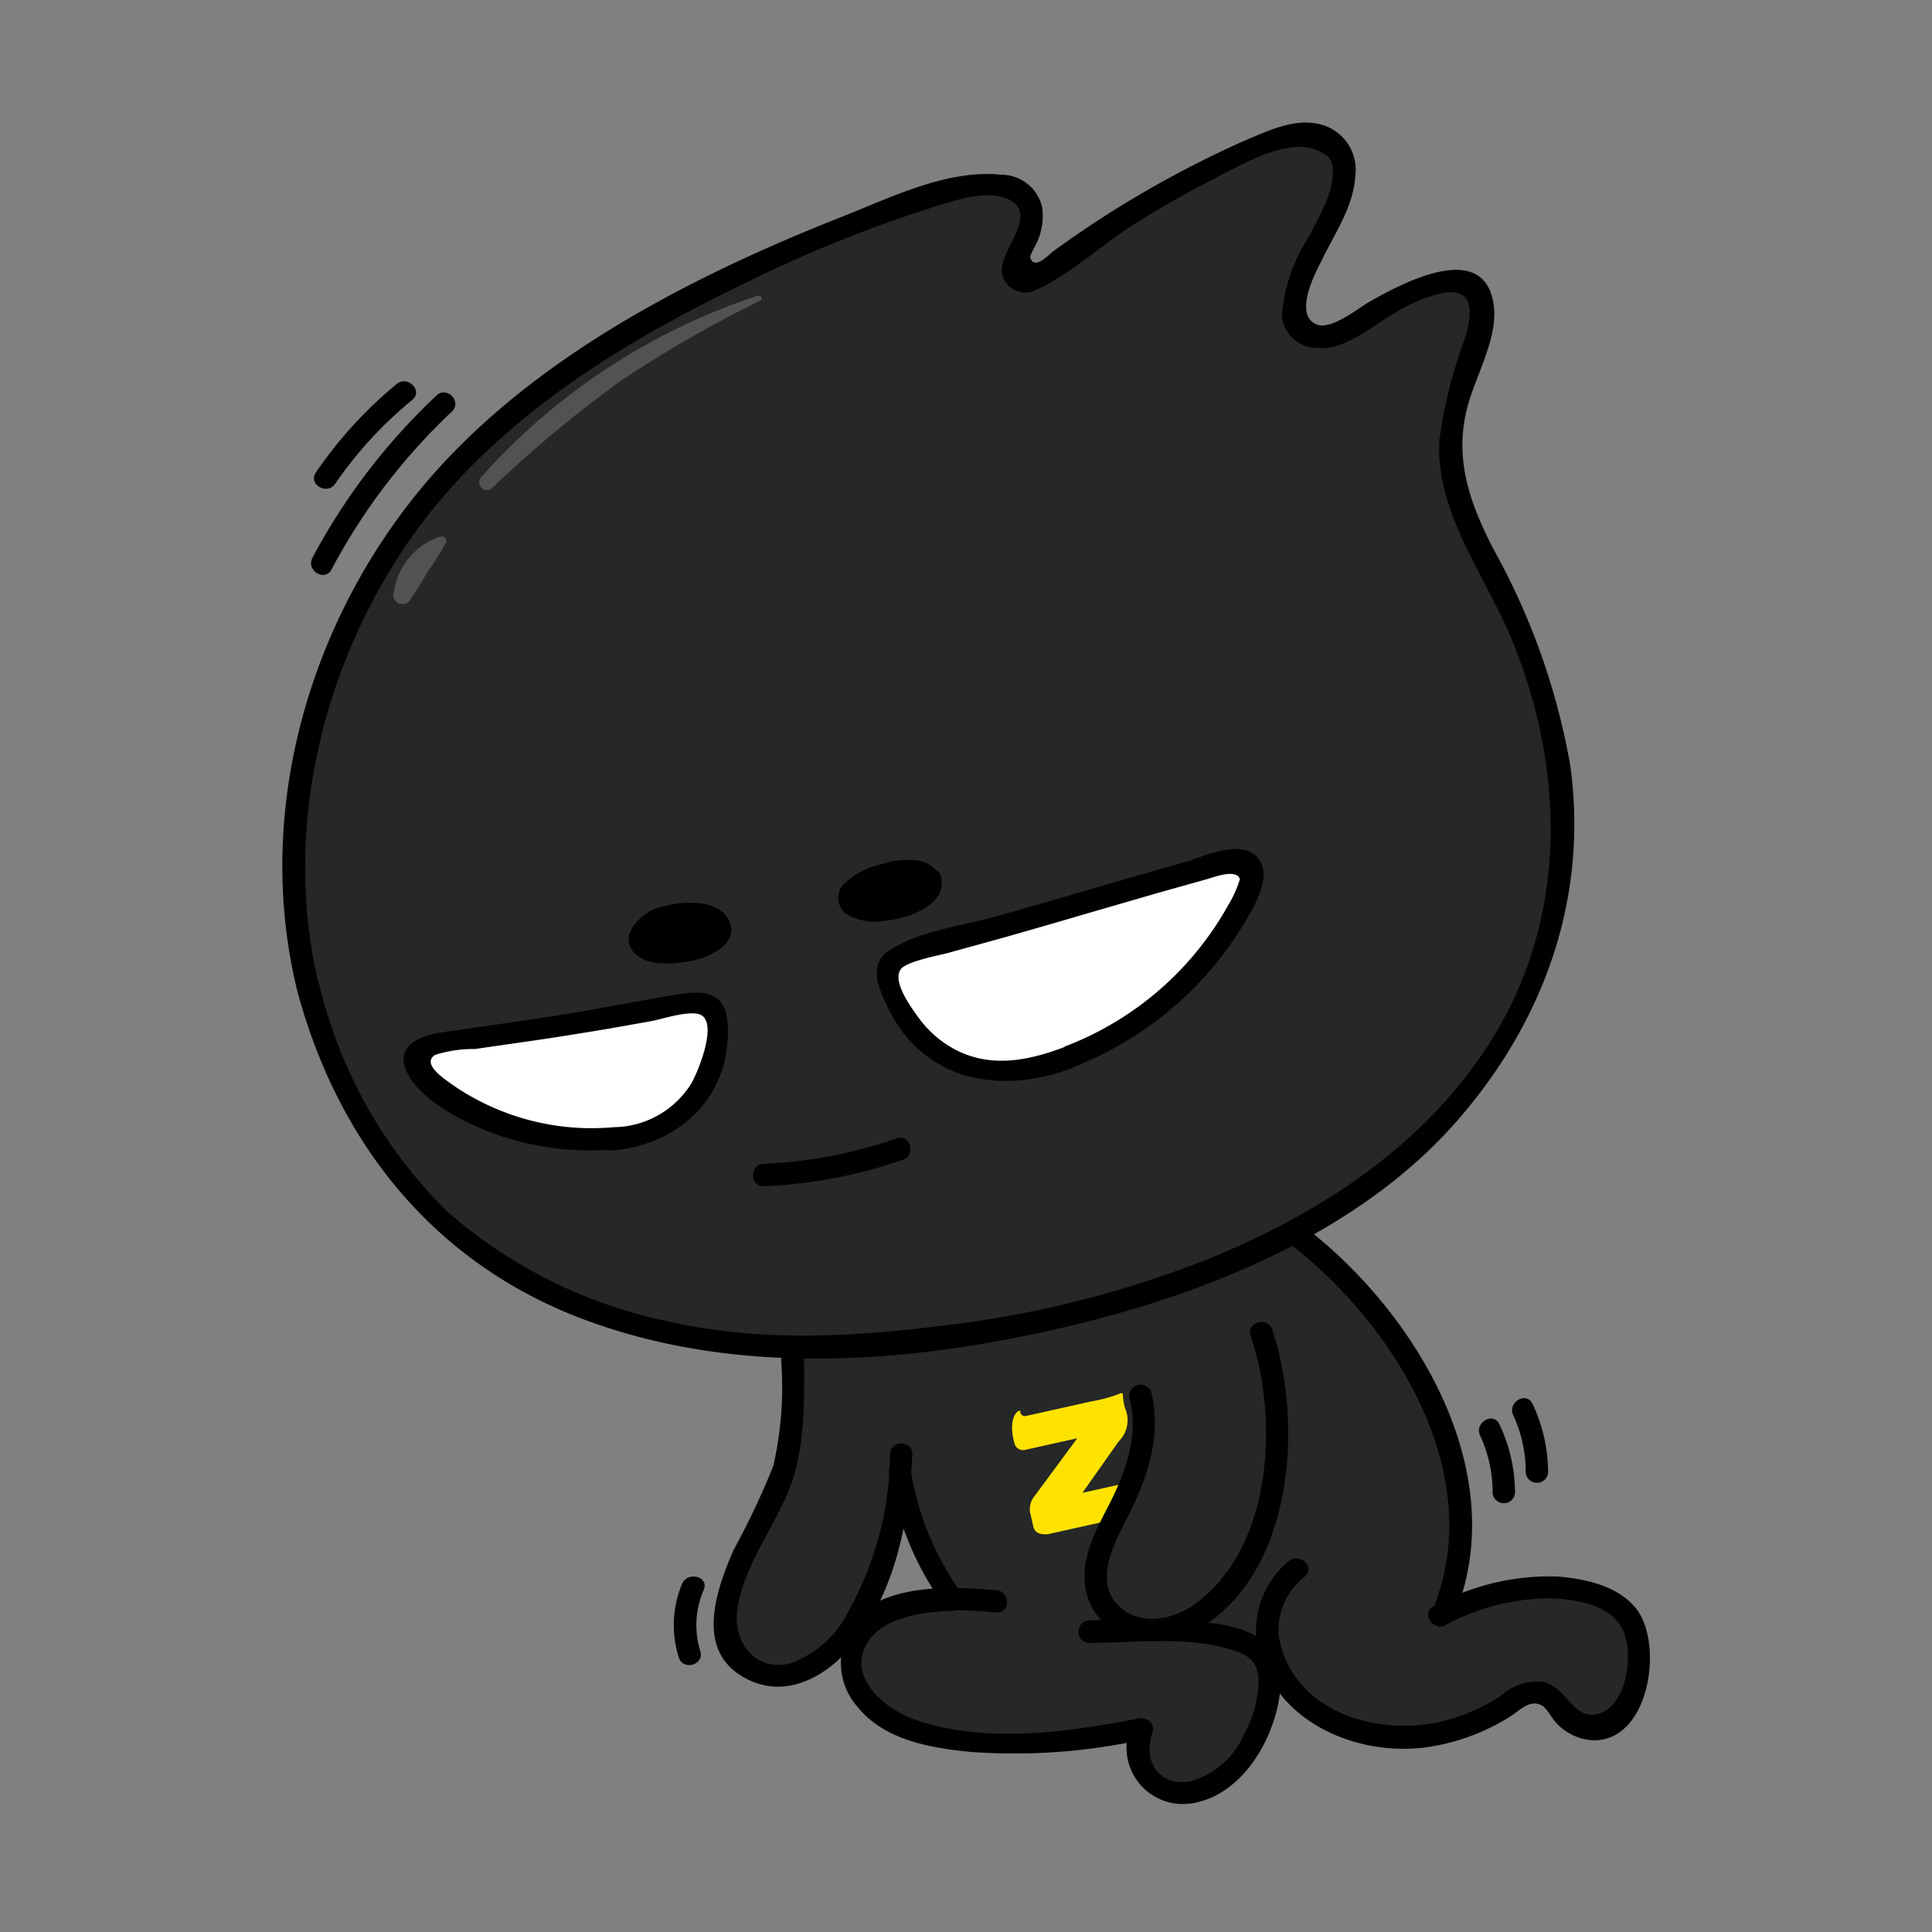 <svg xmlns="http://www.w3.org/2000/svg" viewBox="0 0 108 108"><rect x="0" y="0" width="108" height="108" fill="#808080" stroke="none"/><defs><style>.cls-1{fill:#fcfcfc;opacity:0;}.cls-2{fill:#262727;}.cls-3{fill:#ffe300;}.cls-4{fill:#fff;}.cls-5{opacity:0.2;}</style></defs><title>5</title><g id="图层_2" data-name="图层 2"><rect class="cls-1" width="108" height="108"/><g id="_5" data-name="5"><path class="cls-2" d="M43.06,84a36.43,36.43,0,0,0-2,4.34c-.59,1.61-.41,3.72,1,4.66a3.46,3.46,0,0,0,3.72-.23,7.65,7.65,0,0,0,2.42-3.07,20.37,20.37,0,0,0,2-6.8l2.43,6.16A10.67,10.67,0,0,0,49.5,90a3.18,3.18,0,0,0-1.87,3.13c.12,1.65,2,3.08,3.61,3.61,3.83,1.29,8.38.32,12.4-.09a2.77,2.77,0,0,0,2,3.42,4.08,4.08,0,0,0,4-2,14.07,14.07,0,0,0,1.77-4.85,7.71,7.71,0,0,0,3.11,3,11.24,11.24,0,0,0,4.35.88c2.21,0,3.93-1.34,6-2.21a1.75,1.75,0,0,1,1-.2c.47.08.78.52,1.14.84,1.11,1,3,1.43,4,.33s1-4.18.16-5.43S89.22,89.3,87.93,89a13.89,13.89,0,0,0-7.11.72c1.37-3,.85-7.56-.5-10.57a27.61,27.61,0,0,0-4.78-7.33,17.64,17.64,0,0,0-4.15-3.21c-1.57-.89-3.36-.67-5.17-.69a46.16,46.16,0,0,0-14.27,2.54c-2,.65-4.68,1.16-6.44,2.41C43.94,74,44,75.31,44.42,76.94,45,79.24,44.14,81.91,43.06,84Z"/><path class="cls-3" d="M60.51,83.45l2.57-.57c.2-.06.29-.19.18-.3s-.07-.12,0-.13c.59.09.91,1,1,1.55a.49.49,0,0,1-.38.58l-5.29,1.18h0q-.73.07-.83-.44l-.17-.74a1.13,1.13,0,0,1,.22-.92l2.41-3.26-2.92.65a.49.49,0,0,1-.59-.37c-.17-.57-.26-1.49.24-1.82.1,0,.1.07.09.1s.09.23.29.2L61,78.34a8.22,8.22,0,0,0,1.56-.42c.14-.07.21-.06.21.07a2.92,2.92,0,0,0,.13.75,1.66,1.66,0,0,1-.37,1.84l-2,2.84Z"/><path class="cls-2" d="M61.53,86.49A4.28,4.28,0,0,0,61.08,88a2.77,2.77,0,0,0,1.39,2.44,4.2,4.2,0,0,0,2.86.44,5.7,5.7,0,0,0,2.55-1.15,6.75,6.75,0,0,0,2.21-6.4,5.74,5.74,0,0,0-1.94-3.52c-1.13-.9-3.82-1.56-4.27.34A35,35,0,0,1,61.53,86.49Z"/><path class="cls-2" d="M17.22,55.23a30.06,30.06,0,0,0,4.19,9.33,23.36,23.36,0,0,0,10.82,8.37,33.86,33.86,0,0,0,14,2.36A81.59,81.59,0,0,0,57,74.06a53.09,53.09,0,0,0,14.23-4.68c7.23-3.67,9.25-6.48,11.58-9.35a25,25,0,0,0,4.43-10.87c.61-5.63-.65-10.52-3-15.63-1.27-2.72-3.11-5.35-3.14-8.36,0-2.49,1.2-4.83,1.76-7.27a1.83,1.83,0,0,0,.05-.83c-.15-.61-.42-1.26-1.07-1.34-2.55-.31-5.18,2.14-7.53,3.09-.43.17-1-.17-1.41-.3-.75-.22-.6-.87-.46-1.54a14.69,14.69,0,0,1,1.87-4.5c.68-1.27,1.52-3.67.08-4.61A2.78,2.78,0,0,0,72,7.62c-4.64,1.57-8.6,4-14.25,8a.66.66,0,0,1-1-.74c.16-.41.37-.82.56-1.22.43-.89.71-2.06,0-2.74-1.57-1.53-6.78.56-8.9,1.37A71.26,71.26,0,0,0,27.73,23.92c-6,5.08-10.6,13.53-11.13,21.5A28.8,28.8,0,0,0,17.22,55.23Z"/><path d="M16.62,55.4c2.29,8.51,7.65,15.22,16,18.35,8.95,3.36,19,2.42,28.09.15C68.22,72,76.22,68.63,81.43,62.68c4.87-5.56,7.37-12.46,6.35-19.88a38.45,38.45,0,0,0-4.31-12.13c-1.26-2.47-2.13-4.81-1.52-7.6.41-1.88,1.81-4.07,1.55-6-.49-3.74-5.13-1.24-7-.17-.68.4-2.19,1.65-3,1.19-1.13-.61,0-2.8.38-3.52.72-1.52,1.78-3,1.88-4.72A2.62,2.62,0,0,0,74.24,7.1c-1.58-.68-3.27.18-4.73.79A58.93,58.93,0,0,0,58.94,14c-.28.19-1.15,1.18-1.35.37,0-.15.37-.77.43-.94a3.58,3.58,0,0,0,.24-1.83A2.33,2.33,0,0,0,56,9.77c-3-.33-6.21,1.27-8.89,2.33-8.83,3.48-18.27,8.35-24.21,16S14.29,45.93,16.62,55.4c.19.78,1.4.45,1.21-.33-2-8.25,0-17.17,4.6-24.19s11.95-11.56,19.3-15.09a74.32,74.32,0,0,1,10-4.07c1.2-.37,3.1-1.1,4.38-.68,2.3.76-.42,3-.08,4.34a1.34,1.34,0,0,0,2,.77c1.85-.86,3.58-2.48,5.32-3.58,1.39-.88,2.82-1.71,4.28-2.45s4.29-2.49,6-1.72c.8.36.9.57.87,1.45a4.85,4.85,0,0,1-.37,1.44A23.6,23.6,0,0,1,73,13.51a9.06,9.06,0,0,0-1.34,4.23,2,2,0,0,0,2.07,1.71c1.46.14,3.12-1.33,4.32-2a8.7,8.7,0,0,1,2.56-1.06c1.88-.35,1.67,1.18,1.31,2.45a26.45,26.45,0,0,0-1.46,5.75c-.24,4.08,2.64,7.67,4.1,11.28,3.06,7.55,3.05,16-1.59,22.89-3.7,5.52-9.39,9.17-15.46,11.63a58.75,58.75,0,0,1-14.94,3.73c-5,.62-10.1.9-15.1-.23A27,27,0,0,1,25,67.72a26.3,26.3,0,0,1-7.14-12.65A.63.63,0,0,0,16.62,55.4Z"/><path class="cls-4" d="M34.3,63.69a8.16,8.16,0,0,0,3-.81c2.19-1.22,2.91-4.1,2.78-5.76a1.74,1.74,0,0,0-.32-.91,3.12,3.12,0,0,0-1.75,0c-6.35,1.22-8.64,1.45-14.11,2.26-.91.14-.75,1.18-.13,1.75C26.52,62.76,29.75,64,34.3,63.69Z"/><path d="M34.3,64.31c3.72-.36,6.51-3,6.39-6.89-.06-1.94-1.17-2.1-2.88-1.82-2.33.38-4.64.86-7,1.22-2,.31-4.06.59-6.08.89-1.44.21-2.87.88-1.8,2.55.89,1.38,2.92,2.42,4.39,3a16,16,0,0,0,7,1c.8,0,.81-1.29,0-1.25a13.68,13.68,0,0,1-8.82-2.23c-.53-.38-2-1.28-1.18-1.81a7.17,7.17,0,0,1,2.24-.33l3.81-.55q1.84-.28,3.68-.59l2.32-.41c.66-.12,2.37-.71,2.9-.3.78.62-.25,3.11-.61,3.75a5.17,5.17,0,0,1-4.34,2.47C33.51,63.14,33.5,64.39,34.3,64.31Z"/><path class="cls-4" d="M59.73,59.11A10.88,10.88,0,0,1,56,60a6.78,6.78,0,0,1-6.38-5.15,1.12,1.12,0,0,1,0-.83A6.21,6.21,0,0,1,52,52.89c7.78-2.11,9.2-2.68,16.39-4.65,1.11-.3,1.84.12,1.47,1.1C68.4,53.31,65,57,59.73,59.11Z"/><path d="M59.56,58.51c-2,.76-4.09,1.21-6.09.2a6,6,0,0,1-2.15-1.86c-.41-.57-1.4-1.91-1-2.62.25-.5,2.36-.85,2.82-1l2.9-.8q2.3-.65,4.6-1.33l4.21-1.22,2.64-.74c.33-.09,1.61-.6,1.82,0a6,6,0,0,1-.63,1.42,17.62,17.62,0,0,1-9.08,7.91c-.73.31-.41,1.52.33,1.21a19.35,19.35,0,0,0,9.29-7.53c.57-.93,1.89-2.85,1.23-4-.8-1.36-3-.35-4.06,0-3.57,1-7.11,2.07-10.68,3.07-1.92.54-4.33.81-6,1.91-1.2.78-.59,2.14-.07,3.21,2,4.13,6.31,4.88,10.31,3.36C60.64,59.43,60.32,58.22,59.56,58.51Z"/><path d="M52,49.19c.26.62-.69,1.13-1.46,1.42a5.05,5.05,0,0,1-2.17.24c-.45,0-1-.28-.94-.76a.83.83,0,0,1,.45-.55C51.36,47.74,52,49.19,52,49.19Z"/><path d="M51.44,49.35c.15.63-2.2.92-2.51.92-.49,0-1.14,0-.41-.37A6.55,6.55,0,0,1,50,49.36a2.29,2.29,0,0,1,1.36,0c.18.07.17.13.19.16.34.7,1.38.09,1-.61a1.8,1.8,0,0,0-1.4-.82,4.23,4.23,0,0,0-1.74.19,4.4,4.4,0,0,0-2.34,1.24,1.14,1.14,0,0,0,.21,1.55,3.1,3.1,0,0,0,2.21.4C50.7,51.35,53,50.63,52.6,49,52.43,48.28,51.26,48.6,51.44,49.35Z"/><path d="M36.75,51.36a3.8,3.8,0,0,1,2.89-.09c.28.12.59.33.6.64a1,1,0,0,1-.51.74,4.57,4.57,0,0,1-2.48.54A2.89,2.89,0,0,1,36.18,53,.63.63,0,0,1,35.9,52,2.5,2.5,0,0,1,36.75,51.36Z"/><path d="M36.91,51.94a3.5,3.5,0,0,1,2.3-.19c.91.31-.67.74-1,.79a5.18,5.18,0,0,1-1.48,0c-.73-.13,0-.5.35-.68.71-.32.09-1.36-.61-1s-1.81,1.36-1.11,2.29,2.33.74,3.31.56,2.74-1,2.06-2.3-3-1-4.11-.61C35.86,51,36.18,52.2,36.91,51.94Z"/><path d="M50.13,63.64a26.22,26.22,0,0,1-7.43,1.42c-.8,0-.81,1.29,0,1.25a27.39,27.39,0,0,0,7.76-1.47c.76-.26.43-1.47-.33-1.21Z"/><path d="M63.14,78.17c.57,2.14-.28,4.28-1.25,6.15-.71,1.37-1.5,2.91-1.2,4.5.52,2.82,3.87,3.57,6.14,2.33,5.49-3,6.05-11.58,4.29-16.82-.26-.76-1.46-.43-1.21.33,1.57,4.66,1.25,11.83-3.1,15-1.21.89-3.1,1.27-4.28.1-1.38-1.35-.27-3.45.44-4.83,1.13-2.18,2-4.64,1.38-7.12a.63.63,0,0,0-1.21.33Z"/><path d="M43.66,75.94a19.91,19.91,0,0,1-.43,6A43.21,43.21,0,0,1,41,86.66c-.9,2.09-2.09,5.32.3,6.93s4.94.18,6.45-1.76c2.34-3,3.05-6.81,3.25-10.54,0-.8-1.21-.8-1.25,0a18.3,18.3,0,0,1-2.34,8.82A5.78,5.78,0,0,1,44.12,93c-2,.46-3.2-1.33-2.89-3.14.38-2.25,1.81-4.16,2.72-6.21,1.08-2.45,1-5.06,1-7.68a.63.63,0,0,0-1.25,0Z"/><path d="M49.74,82.36a16.78,16.78,0,0,0,3,7.34l.54-.94c-2,.05-4.35.46-5.65,2.15a3.69,3.69,0,0,0,.26,4.45c1.51,1.93,4.16,2.36,6.45,2.58A33.66,33.66,0,0,0,64,97.22l-.77-.77a3.15,3.15,0,0,0,3.49,4.34c2.78-.49,4.58-3.67,4.84-6.27.24-2.43-1.33-3.45-3.58-3.76a48.23,48.23,0,0,0-7.15-.17.63.63,0,0,0,0,1.25c2.47,0,5.33-.37,7.73.3,1.08.3,1.78.62,1.79,1.81a6.32,6.32,0,0,1-.81,3,4.64,4.64,0,0,1-3,2.63c-1.8.31-2.67-1.2-2.11-2.75.18-.48-.34-.85-.77-.77-3.95.77-8.63,1.44-12.54.06-1.54-.54-3.72-2.25-2.71-4.16.84-1.59,3.28-1.87,4.84-1.91.42,0,.84-.54.54-.94a16,16,0,0,1-2.89-7c-.14-.79-1.35-.46-1.21.33Z"/><path d="M72.18,69.59c5.78,4.5,10.9,12.72,8,20.17-.29.75.91,1.07,1.21.33,3.07-7.84-2.2-16.63-8.31-21.39-.63-.49-1.52.39-.88.88Z"/><path d="M80.78,90.86a12.36,12.36,0,0,1,5.7-1.51c1.46,0,3.66.32,4.29,1.88.54,1.35.15,4.07-1.35,4.55S87.62,94.26,86.18,94a3.09,3.09,0,0,0-2.3.81,10.77,10.77,0,0,1-3,1.35c-3.68,1-8.56-.37-9.38-4.58-.15-.79-1.36-.45-1.21.33.85,4.38,5.73,6.42,9.79,5.71a11.9,11.9,0,0,0,4.44-1.73c.47-.31,1-.9,1.66-.56.25.12.55.67.72.87A3,3,0,0,0,89,97.28c3.18.14,4-5.27,2.52-7.28-1-1.34-2.85-1.73-4.41-1.87a13.42,13.42,0,0,0-6.95,1.65c-.73.34-.09,1.42.63,1.08Z"/><path d="M49.35,90.81c1.75-1,4.38-.84,6.34-.67.8.07.8-1.18,0-1.25-2.19-.18-5-.32-7,.85a.63.63,0,0,0,.63,1.08Z"/><path d="M71.56,92a3.82,3.82,0,0,1,1.37-3.86c.63-.5-.26-1.38-.88-.88a5.05,5.05,0,0,0-1.7,5.07c.18.78,1.39.45,1.21-.33Z"/><path d="M24.38,22.13a34.9,34.9,0,0,0-6.92,9.06c-.36.72.72,1.35,1.08.63A33.86,33.86,0,0,1,25.27,23c.57-.56-.31-1.45-.88-.88Z"/><path d="M22.17,21.47a23.62,23.62,0,0,0-4.51,4.94c-.46.67.63,1.29,1.08.63a22.5,22.5,0,0,1,4.31-4.69c.62-.51-.27-1.39-.88-.88Z"/><path d="M82.74,80.25a7.56,7.56,0,0,1,.7,3.23.63.63,0,0,0,1.25,0,9,9,0,0,0-.87-3.86c-.34-.73-1.42-.09-1.08.63Z"/><path d="M84.59,79.11a7.56,7.56,0,0,1,.7,3.23.63.63,0,0,0,1.25,0,9,9,0,0,0-.87-3.86c-.34-.73-1.42-.09-1.08.63Z"/><path d="M38.13,88.53a6,6,0,0,0-.19,4.11c.23.77,1.44.44,1.21-.33a4.93,4.93,0,0,1,.19-3.44c.31-.74-.9-1.06-1.21-.33Z"/><g class="cls-5"><path class="cls-4" d="M42.39,16.52A35.54,35.54,0,0,0,26.91,26.66a.43.43,0,0,0,.61.61,68,68,0,0,1,7.21-6,67.68,67.68,0,0,1,7.76-4.46.14.14,0,0,0-.11-.26Z"/></g><g class="cls-5"><path class="cls-4" d="M24.59,30A3.87,3.87,0,0,0,22,33.16a.51.51,0,0,0,.92.39c.35-.54.68-1.06,1-1.61a16.84,16.84,0,0,0,1-1.58.25.25,0,0,0-.28-.36Z"/></g></g></g></svg>